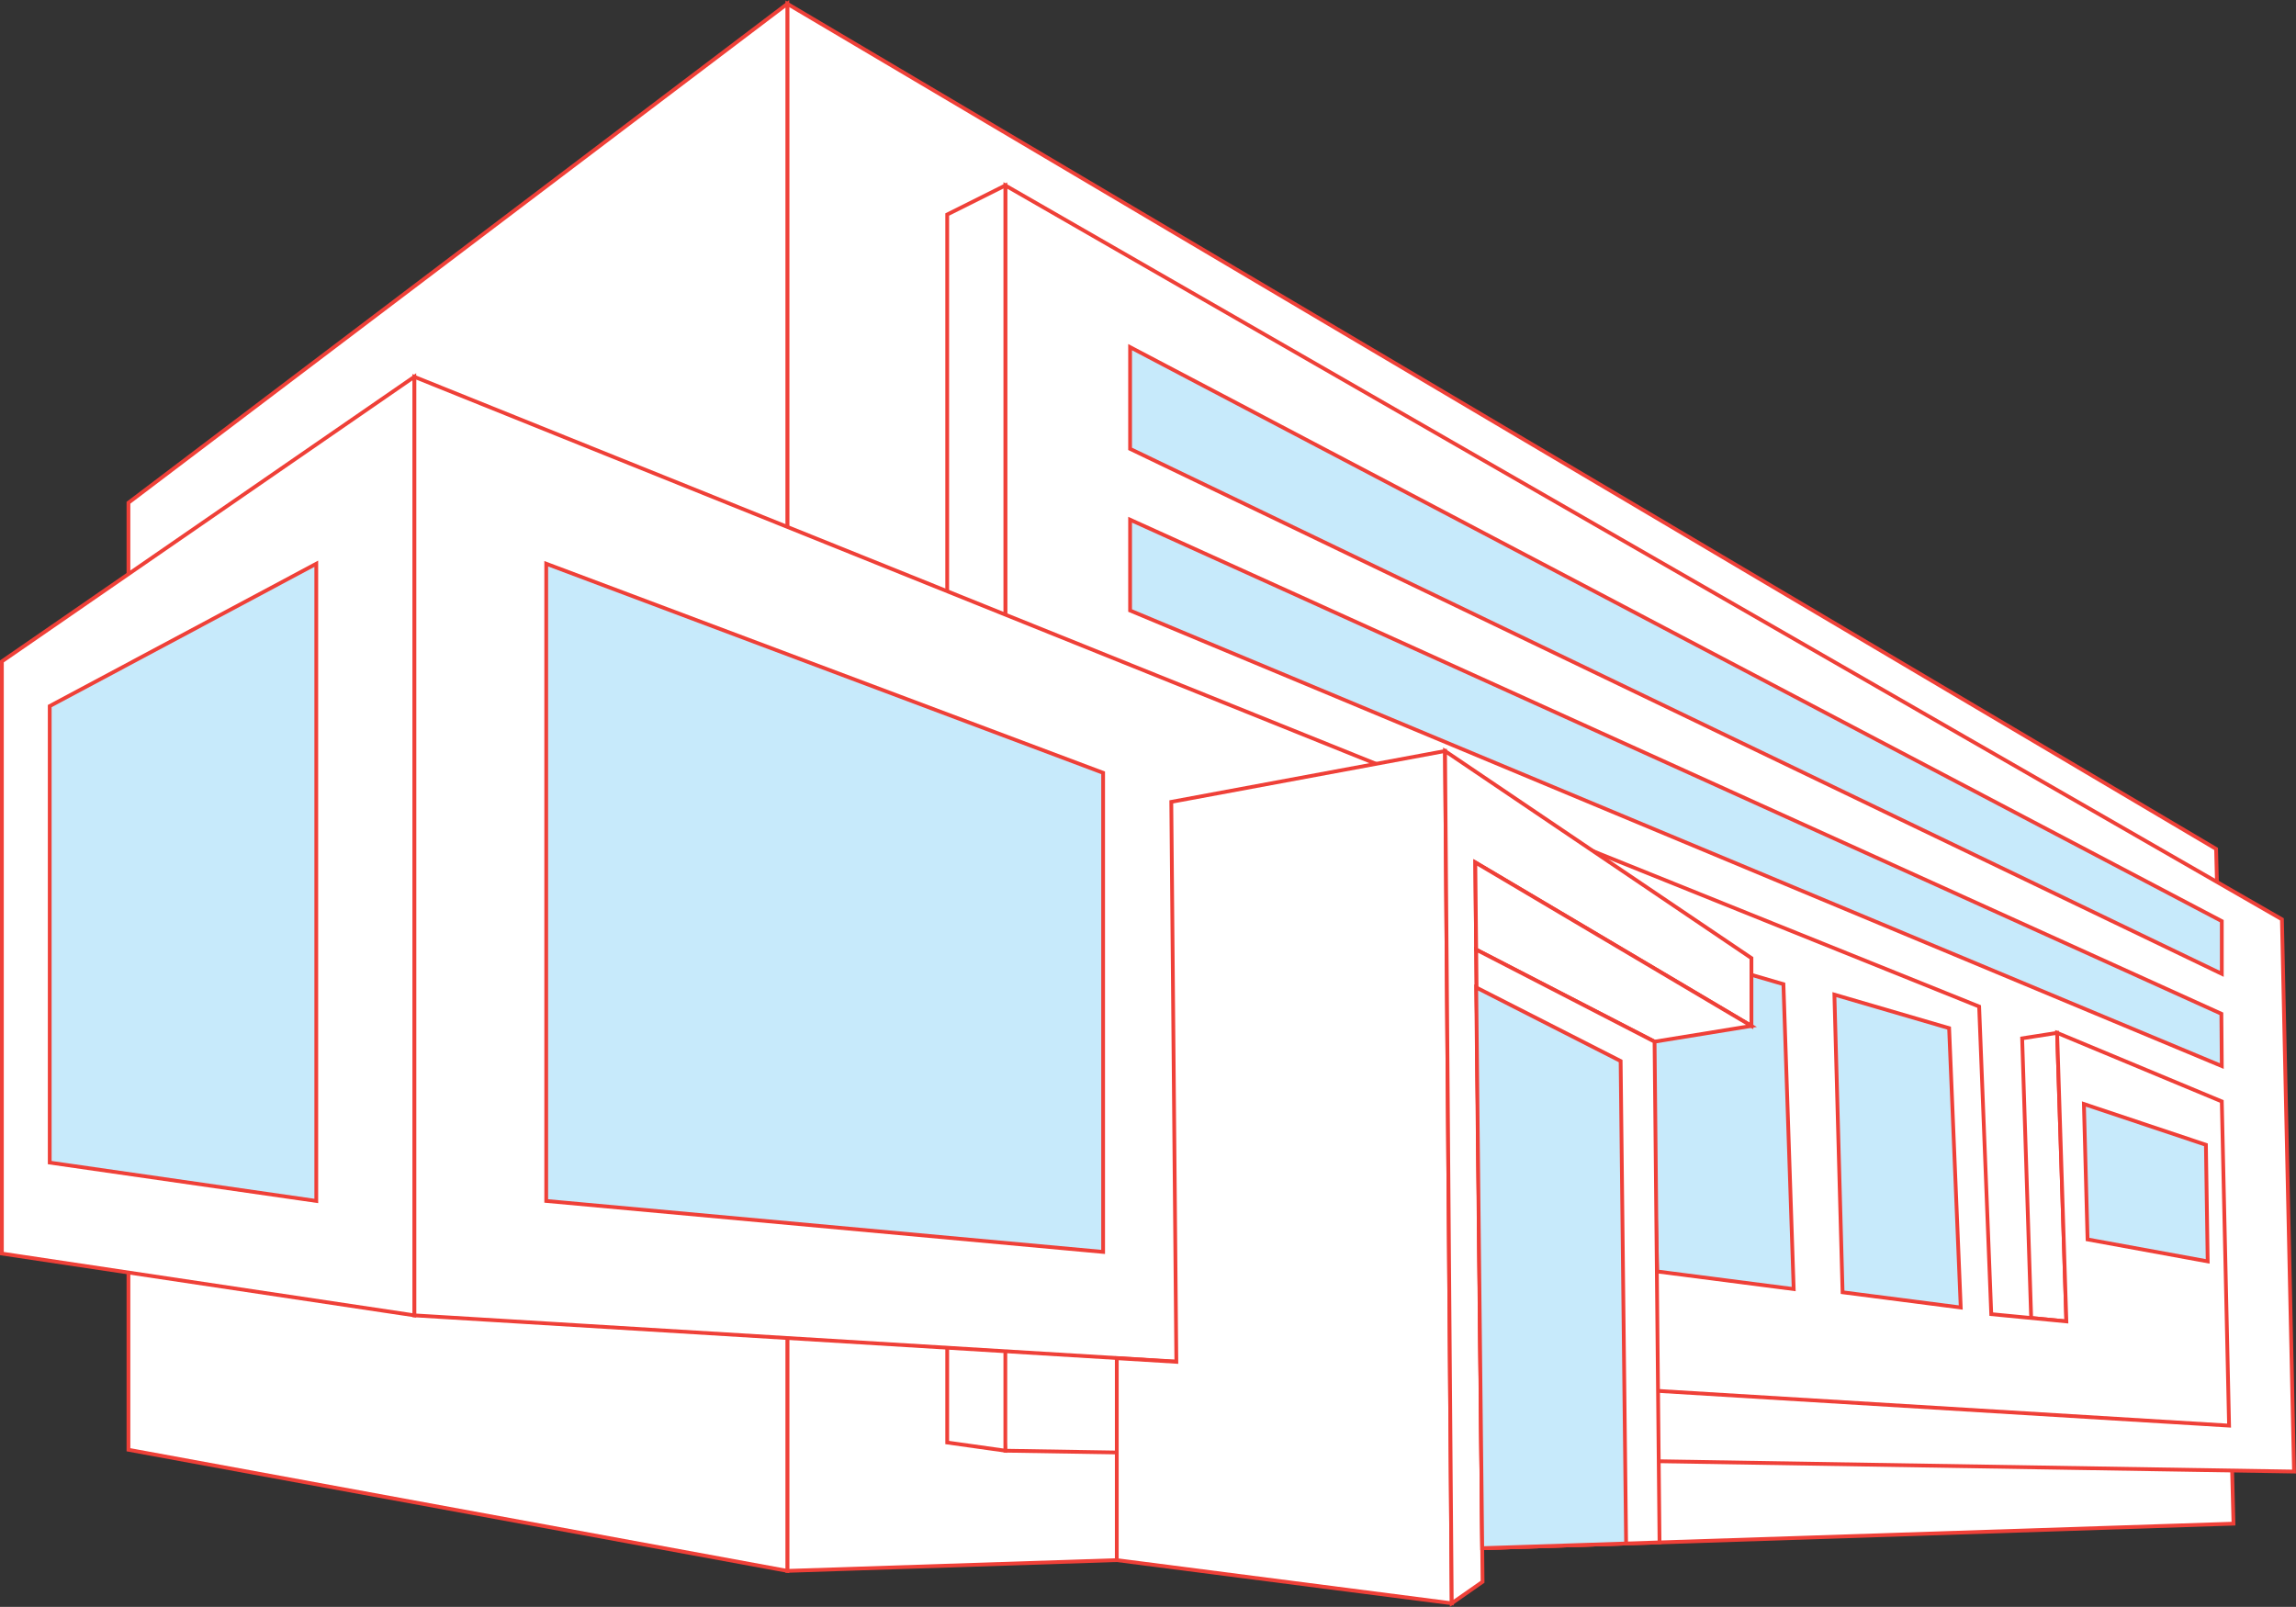 <svg xmlns="http://www.w3.org/2000/svg" viewBox="0 0 608.61 425.99"><rect x="0" y="0" width="608.61" height="425.99" fill="#333333" stroke="none"/><defs><style>.cls-1{fill:#fff;}.cls-1,.cls-2{stroke:#ef4038;stroke-miterlimit:10;}.cls-2{fill:#c7eafb;}</style></defs><title>building-redo</title><g id="back"><polygon class="cls-1" points="208.7 1.01 208.7 416.45 592.04 403.93 587.43 225.06 208.7 1.01"/><polygon class="cls-1" points="208.7 1.01 34.05 133.28 34.05 384.34 208.7 416.45 208.7 1.01"/></g><g id="middle"><polygon class="cls-1" points="266.49 49.16 604.88 243.72 608.09 390.12 266.49 384.59 251.08 188.5 266.49 195.56 266.49 49.16"/><polygon class="cls-2" points="299.56 137.78 588.83 268.76 588.94 282.62 299.56 161.85 299.56 137.78"/><polygon class="cls-1" points="251.08 56.87 251.08 382.42 266.49 384.59 266.49 49.16 251.08 56.87"/></g><g id="front"><polygon class="cls-1" points="545.29 273.82 536.02 275.27 538.41 349.41 547.74 350.31 545.29 273.82"/><polygon class="cls-1" points="109.82 99.89 524.62 266.84 527.83 348.39 547.74 350.31 545.29 273.82 588.94 292 590.87 377.94 109.82 348.71 109.82 99.89"/><polygon class="cls-1" points="109.82 99.89 0.5 175.34 0.5 332.33 109.82 348.71 109.82 99.89"/><polygon class="cls-2" points="475.46 341.74 439.31 337.08 436.93 250.47 472.74 260.91 475.46 341.74"/></g><g id="entry"><polygon class="cls-1" points="310.48 212.58 311.82 361.03 296.03 360.07 296.03 413.6 384.82 425.04 383.04 199.1 310.48 212.58"/><polygon class="cls-1" points="383.04 199.1 464.26 254 464.26 271.98 391.06 228.63 392.99 419.34 384.82 425.04 383.04 199.1"/><polygon class="cls-1" points="464.26 271.98 438.58 276.15 391.3 251.75 391.06 228.63 464.26 271.98"/><polygon class="cls-1" points="438.58 276.15 439.9 408.9 392.9 410.43 391.3 251.75 438.58 276.15"/><polygon class="cls-2" points="431.04 409.19 429.59 281.29 391.3 261.78 392.9 410.43 431.04 409.19"/></g><g id="windows"><polygon class="cls-2" points="83.84 318.38 13.18 308.21 13.18 187.19 83.84 149.45 83.84 318.38"/><polygon class="cls-2" points="292.41 331.89 144.79 318.38 144.79 149.45 292.41 204.88 292.41 331.89"/><polygon class="cls-2" points="299.56 118.99 299.56 92.03 588.94 244.2 588.94 258.17 299.56 118.99"/><polygon class="cls-2" points="585.2 334.4 553.36 328.58 552.39 292.68 584.73 303.5 585.2 334.4"/><polygon class="cls-2" points="519.74 346.63 488.42 342.59 486.25 263.68 516.66 272.57 519.74 346.63"/></g></svg>